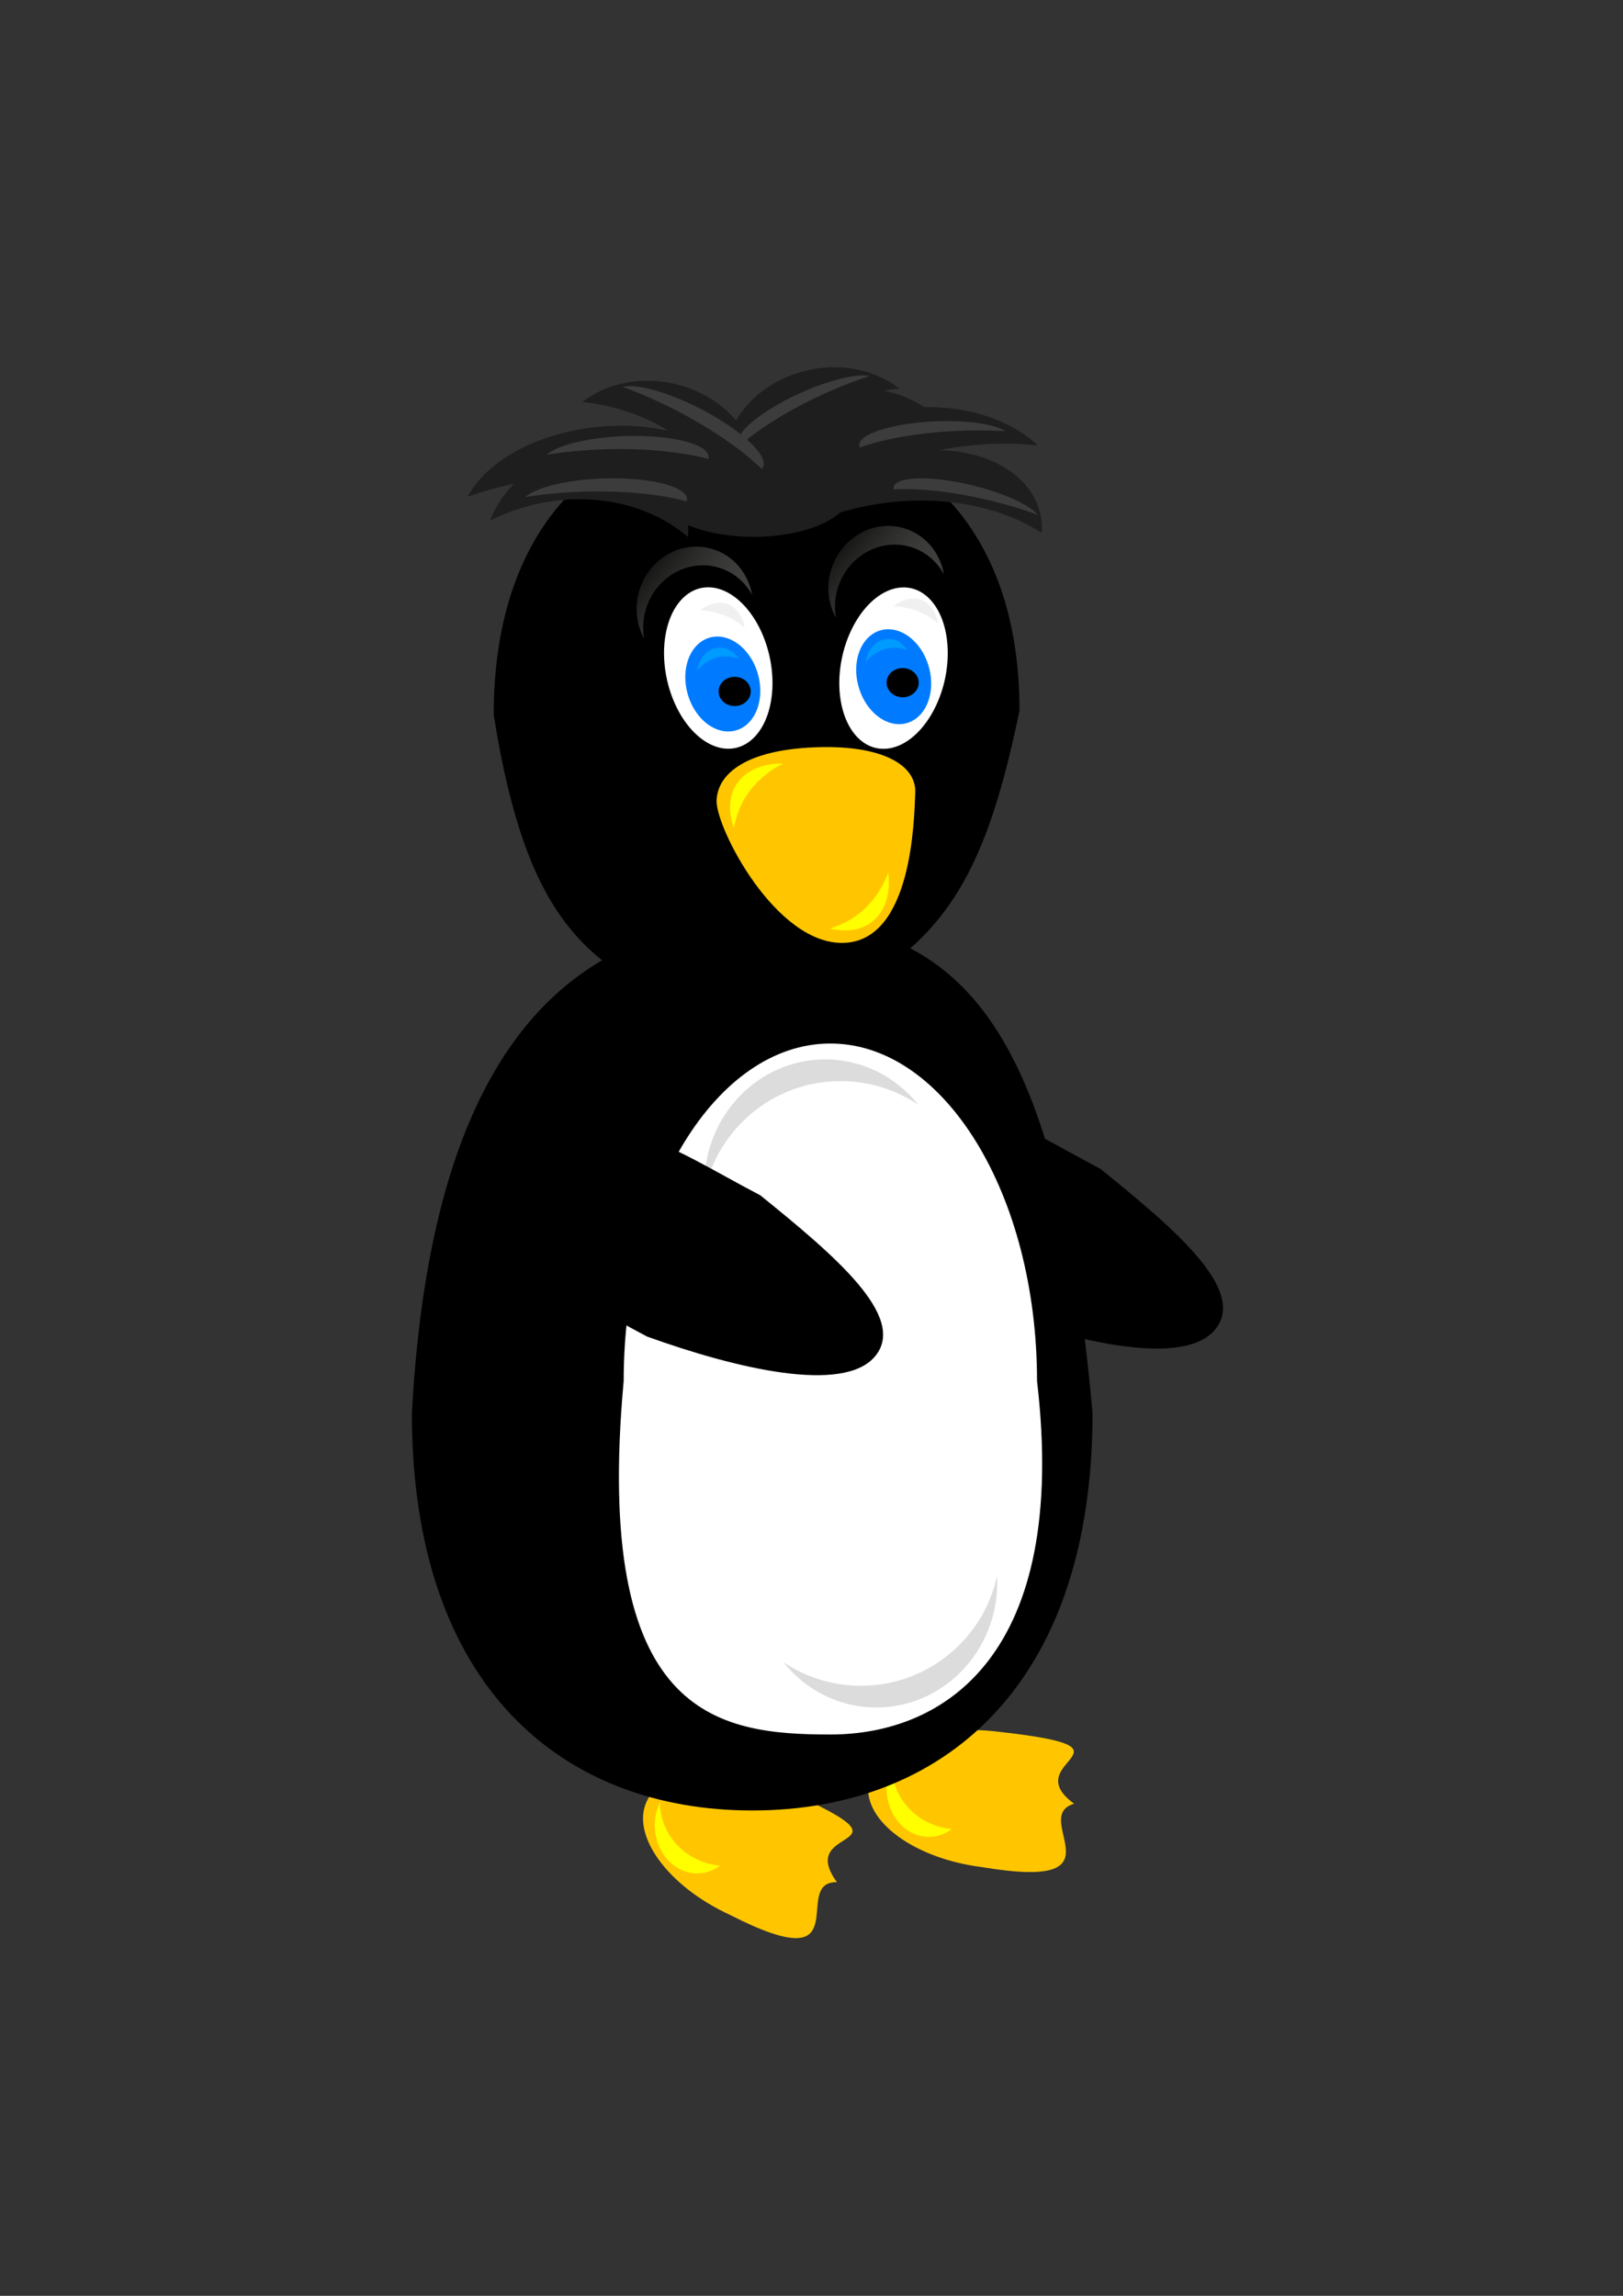 <?xml version="1.0" encoding="UTF-8" standalone="no"?>

<!--
  $Id$
 
  Copyright 2007 Sun Microsystems, Inc. All rights reserved.
  SUN PROPRIETARY/CONFIDENTIAL. Use is subject to license terms.
-->

<!-- Created with Inkscape (http://www.inkscape.org/) -->
<svg height="297mm" id="svg2" inkscape:version="0.41" sodipodi:docbase="/home/charm" sodipodi:docname="newpenguin.svg" sodipodi:version="0.32" width="210mm" xmlns="http://www.w3.org/2000/svg" xmlns:cc="http://web.resource.org/cc/"
	xmlns:dc="http://purl.org/dc/elements/1.1/" xmlns:inkscape="http://www.inkscape.org/namespaces/inkscape" xmlns:rdf="http://www.w3.org/1999/02/22-rdf-syntax-ns#" xmlns:sodipodi="http://inkscape.sourceforge.net/DTD/sodipodi-0.dtd"
	xmlns:svg="http://www.w3.org/2000/svg" xmlns:xlink="http://www.w3.org/1999/xlink">
	<rect width="100%" height="100%" fill="#333333" stroke="none"/>
	<defs id="defs3">
		<linearGradient id="linearGradient2202">
			<stop id="stop2204" offset="0" style="stop-color:#000000;stop-opacity:1;" />
			<stop id="stop2206" offset="1" style="stop-color:#fffff6;stop-opacity:0;" />
		</linearGradient>
		<linearGradient gradientTransform="matrix(0.433,0.123,-0.13,0.454,88.054,17.017)" gradientUnits="userSpaceOnUse" id="linearGradient2248" inkscape:collect="always" x1="634.268" x2="863.97" xlink:href="#linearGradient2202"
			y1="374.542" y2="477.106" />
		<linearGradient gradientTransform="matrix(0.433,0.123,-0.13,0.454,181.843,6.897)" gradientUnits="userSpaceOnUse" id="linearGradient2252" inkscape:collect="always" x1="634.268" x2="863.97" xlink:href="#linearGradient2202"
			y1="374.542" y2="477.106" />

	</defs>
	<sodipodi:namedview bordercolor="#666666" borderopacity="1.0" id="base" inkscape:current-layer="layer1" inkscape:cx="457.86243" inkscape:cy="474.61627" inkscape:document-units="px" inkscape:pageopacity="0.0" inkscape:pageshadow="2"
		inkscape:window-height="1031" inkscape:window-width="1058" inkscape:window-x="116" inkscape:window-y="0" inkscape:zoom="0.98994949" pagecolor="#ffffff" />
	<g id="layer1" inkscape:groupmode="layer" inkscape:label="Layer 1">
		<path
			d="M 498.571,347.362 C 478.571,444.922 452.549,475.219 365.714,503.791 C 293.166,478.076 259.286,461.351 241.429,349.505 C 241.429,254.088 296.023,206.648 368.571,206.648 C 441.12,206.648 498.571,251.945 498.571,347.362 z "
			id="path1291" sodipodi:nodetypes="ccccc" style="fill:#000000;fill-opacity:1;stroke:none;stroke-width:4;stroke-miterlimit:4;stroke-opacity:1" />
		<path
			d="M 594.423,649.851 C 579.169,668.923 525.795,655.995 482.78,640.528 C 436.406,616.31 401.478,588.953 426.404,562.104 C 458.205,520.185 491.674,547.209 538.047,571.427 C 574.846,601.141 609.676,630.779 594.423,649.851 z "
			id="path3006" sodipodi:nodetypes="ccccc" style="fill:#000000;fill-opacity:1;stroke:none;stroke-width:4;stroke-miterlimit:4;stroke-opacity:1" />
		<path
			d="M 525.272,881.919 C 503.062,888.506 551.766,924.961 480.139,912.89 C 447.222,908.746 422.371,890.565 424.67,872.309 C 426.968,854.052 455.549,842.598 488.466,846.741 C 562.602,855.056 496.375,860.753 525.272,881.919 z "
			id="path3008" sodipodi:nodetypes="ccccc" style="fill:#ffc600;fill-opacity:1;stroke:none;stroke-width:4;stroke-miterlimit:4;stroke-opacity:1" />
		<path
			d="M 409.284,920.269 C 386.121,919.872 421.607,969.286 356.926,936.234 C 326.779,922.383 308.545,897.571 316.228,880.85 C 323.91,864.13 354.612,861.801 384.76,875.652 C 452.964,905.876 388.089,891.393 409.284,920.269 z "
			id="path3011" sodipodi:nodetypes="ccccc" style="fill:#ffc600;fill-opacity:1;stroke:none;stroke-width:4;stroke-miterlimit:4;stroke-opacity:1" />
		<path
			d="M 436.096,863.168 C 434.526,866.512 433.565,870.293 433.565,874.355 C 433.565,887.459 442.853,898.105 454.284,898.105 C 458.414,898.105 462.239,896.685 465.471,894.293 C 449.027,892.83 436.096,879.571 436.096,863.261 C 436.096,863.23 436.096,863.199 436.096,863.168 z "
			id="path3017" style="fill:#ffff00;fill-opacity:1;stroke:none;stroke-width:4;stroke-miterlimit:4;stroke-opacity:1" />
		<path
			d="M 588.571,679.505 C 588.571,814.351 514.011,873.791 422.143,873.791 C 330.274,873.791 255.714,814.351 255.714,679.505 C 265.714,493.231 338.846,438.077 430.714,438.077 C 522.583,438.077 571.429,486.088 588.571,679.505 z "
			id="path2829" sodipodi:nodetypes="ccccc" style="fill:#000000;fill-opacity:1;stroke:none;stroke-width:4;stroke-miterlimit:4;stroke-opacity:1" transform="translate(-54.286,11.429)" />

		<g id="g2895">
			<g id="g2875">
				<path
					d="M 334.257,245.874 C 325.935,223.729 297.913,213.763 271.708,223.611 C 255.959,229.529 244.582,241.302 239.698,254.536 C 242.698,253.051 245.761,251.656 248.978,250.448 C 281.123,238.367 314.881,244.116 336.409,262.525 C 336.943,256.942 336.293,251.292 334.257,245.874 z "
					id="path2836" style="fill:#1e1e1e;fill-opacity:1;stroke:none;stroke-width:4;stroke-miterlimit:4;stroke-opacity:1" />
				<path
					d="M 506.133,244.039 C 495.16,222.341 460.961,213.822 429.794,225.005 C 411.063,231.727 397.85,244.073 392.526,257.545 C 396.078,255.907 399.712,254.357 403.537,252.984 C 441.769,239.265 482.703,243.277 509.434,260.565 C 509.841,254.959 508.817,249.348 506.133,244.039 z "
					id="path2841" style="fill:#1e1e1e;fill-opacity:1;stroke:none;stroke-width:4;stroke-miterlimit:4;stroke-opacity:1" />
				<path
					d="M 363.69,234.21 C 351.809,212.065 311.806,202.099 274.396,211.947 C 251.913,217.865 235.67,229.638 228.698,242.872 C 232.981,241.387 237.355,239.992 241.946,238.783 C 287.836,226.703 336.029,232.452 366.761,250.861 C 367.524,245.278 366.596,239.628 363.69,234.21 z "
					id="path2843" style="fill:#1e1e1e;fill-opacity:1;stroke:none;stroke-width:4;stroke-miterlimit:4;stroke-opacity:1" />
				<path
					d="M 369.469,239.363 C 374.149,216.174 355.668,192.871 328.227,187.334 C 311.735,184.006 295.847,187.96 284.691,196.594 C 288.022,196.924 291.36,197.365 294.728,198.045 C 328.389,204.837 353.97,227.604 362.469,254.624 C 365.881,250.173 368.325,245.037 369.469,239.363 z "
					id="path2845" style="fill:#1e1e1e;fill-opacity:1;stroke:none;stroke-width:4;stroke-miterlimit:4;stroke-opacity:1" />
				<path
					d="M 355.116,232.762 C 350.437,209.572 368.917,186.27 396.359,180.733 C 412.851,177.405 428.739,181.359 439.894,189.992 C 436.563,190.323 433.226,190.764 429.858,191.444 C 396.196,198.236 370.616,221.002 362.117,248.022 C 358.704,243.571 356.261,238.435 355.116,232.762 z "
					id="path2847" style="fill:#1e1e1e;fill-opacity:1;stroke:none;stroke-width:4;stroke-miterlimit:4;stroke-opacity:1" />
				<path
					d="M 370.526,231.534 C 371.109,207.884 394.3,189.264 422.286,189.954 C 439.105,190.369 453.719,197.75 462.681,208.644 C 459.359,208.227 456.007,207.917 452.573,207.832 C 418.243,206.985 388.248,223.507 373.965,247.968 C 371.626,242.87 370.383,237.32 370.526,231.534 z "
					id="path2849" style="fill:#1e1e1e;fill-opacity:1;stroke:none;stroke-width:4;stroke-miterlimit:4;stroke-opacity:1" />
				<path
					d="M 389.645,240.659 C 390.392,217.009 420.053,198.389 455.846,199.079 C 477.358,199.494 496.05,206.875 507.512,217.769 C 503.264,217.352 498.976,217.041 494.583,216.957 C 450.676,216.11 412.313,232.632 394.044,257.092 C 391.052,251.995 389.463,246.445 389.645,240.659 z "
					id="path2851" style="fill:#1e1e1e;fill-opacity:1;stroke:none;stroke-width:4;stroke-miterlimit:4;stroke-opacity:1" />

				<path d="M 411.429 245.934 A 47.143 15 0 1 1  317.143,245.934 A 47.143 15 0 1 1  411.429 245.934 z" id="path2853" sodipodi:cx="364.28571" sodipodi:cy="245.93361" sodipodi:rx="47.142857"
					sodipodi:ry="15.000000" sodipodi:type="arc" style="stroke-opacity:1;stroke-miterlimit:4;stroke-width:4;stroke:none;fill-opacity:1;fill:#1e1e1e" transform="matrix(1,0,0,1.429,4.286,-110.4)" />
			</g>
			<path
				d="M 344.63,220.034 C 337.831,214.184 314.937,211.551 293.527,214.152 C 280.66,215.716 271.364,218.826 267.374,222.322 C 269.824,221.93 272.328,221.561 274.955,221.242 C 301.218,218.051 328.799,219.569 346.388,224.432 C 346.824,222.957 346.294,221.465 344.63,220.034 z "
				id="path2873" style="fill:#3c3c3c;fill-opacity:1;stroke:none;stroke-width:4;stroke-miterlimit:4;stroke-opacity:1" />
			<path
				d="M 373.062,224.575 C 369.952,216.162 351.207,202.758 331.221,194.652 C 319.209,189.78 309.571,187.993 304.386,189.115 C 306.72,189.961 309.088,190.852 311.541,191.847 C 336.057,201.791 359.442,216.493 372.467,229.275 C 373.564,228.196 373.823,226.634 373.062,224.575 z "
				id="path2885" style="fill:#3c3c3c;fill-opacity:1;stroke:none;stroke-width:4;stroke-miterlimit:4;stroke-opacity:1" />
			<path
				d="M 361.563,213.65 C 364.447,206.573 381.837,195.298 400.377,188.479 C 411.52,184.381 420.46,182.877 425.27,183.822 C 423.105,184.533 420.909,185.283 418.633,186.12 C 395.89,194.484 374.197,206.852 362.115,217.604 C 361.097,216.697 360.857,215.382 361.563,213.65 z "
				id="path2887" style="fill:#3c3c3c;fill-opacity:1;stroke:none;stroke-width:4;stroke-miterlimit:4;stroke-opacity:1" />
			<path
				d="M 421.471,214.904 C 426.776,209.402 447.107,205.382 466.854,205.928 C 478.722,206.256 487.582,208.177 491.698,210.838 C 489.424,210.695 487.106,210.577 484.682,210.51 C 460.46,209.84 435.726,213.277 420.518,218.78 C 419.909,217.56 420.173,216.25 421.471,214.904 z "
				id="path2889" style="fill:#3c3c3c;fill-opacity:1;stroke:none;stroke-width:4;stroke-miterlimit:4;stroke-opacity:1" />
			<path
				d="M 439.045,235.843 C 445.684,232.056 466.325,233.921 485.12,240.002 C 496.416,243.657 504.377,247.993 507.578,251.706 C 505.436,250.929 503.245,250.162 500.938,249.416 C 477.883,241.957 453.182,238.294 437.039,239.294 C 436.799,237.952 437.421,236.769 439.045,235.843 z "
				id="path2891" style="fill:#3c3c3c;fill-opacity:1;stroke:none;stroke-width:4;stroke-miterlimit:4;stroke-opacity:1" />
			<path
				d="M 334.105,240.748 C 327.306,234.898 304.412,232.265 283.002,234.867 C 270.135,236.43 260.839,239.54 256.848,243.036 C 259.299,242.644 261.803,242.275 264.43,241.956 C 290.693,238.765 318.274,240.284 335.863,245.147 C 336.299,243.672 335.768,242.179 334.105,240.748 z "
				id="path2893" style="fill:#3c3c3c;fill-opacity:1;stroke:none;stroke-width:4;stroke-miterlimit:4;stroke-opacity:1" />
		</g>

		<g id="g2944">
			<path d="M 120 366.648 A 25.714 40 0 1 1  68.571,366.648 A 25.714 40 0 1 1  120 366.648 z" id="path2053" sodipodi:cx="94.285713" sodipodi:cy="366.64789" sodipodi:rx="25.714285" sodipodi:ry="40.000000"
				sodipodi:type="arc" style="fill:#ffffff;fill-opacity:1;stroke:none;stroke-width:4;stroke-miterlimit:4;stroke-opacity:1" transform="matrix(0.977,-0.212,0.212,0.977,181.408,-11.603)" />
			<g id="g2924">
				<path d="M 190 363.791 A 17.857 28.571 0 1 1  154.286,363.791 A 17.857 28.571 0 1 1  190 363.791 z" id="path2825" sodipodi:cx="172.14285" sodipodi:cy="363.79074" sodipodi:rx="17.857143"
					sodipodi:ry="28.571428" sodipodi:type="arc" style="fill:#007bff;fill-opacity:1;stroke:none;stroke-width:4;stroke-miterlimit:4;stroke-opacity:1" transform="matrix(0.962,-0.272,0.224,0.794,106.381,92.418)" />
				<path d="M 361.429 336.648 A 7.857 7.143 0 1 1  345.714,336.648 A 7.857 7.143 0 1 1  361.429 336.648 z" id="path2832" sodipodi:cx="353.57144" sodipodi:cy="336.64789" sodipodi:rx="7.8571429"
					sodipodi:ry="7.1428571" sodipodi:type="arc" style="fill:#000000;fill-opacity:1;stroke:none;stroke-width:4;stroke-miterlimit:4;stroke-opacity:1" transform="translate(5.714,1.429)" />
				<path
					d="M 352.156,316.647 C 346.331,316.647 341.703,321.619 341,327.96 C 344.27,323.711 349.297,320.929 355,320.929 C 357.221,320.929 359.319,321.39 361.281,322.147 C 359.206,318.899 355.981,316.647 352.156,316.647 z "
					id="path2912" style="fill:#009bff;fill-opacity:1;stroke:none;stroke-width:4;stroke-miterlimit:4;stroke-opacity:1" />
			</g>
			<path
				d="M 356.039,295.461 C 351.692,293.777 346.729,295.097 342.283,298.443 C 346.129,298.559 350.093,299.291 353.973,300.794 C 357.864,302.301 361.3,304.43 364.225,306.944 C 363.195,301.476 360.387,297.146 356.039,295.461 z "
				id="path2929" style="fill:#f0f0f0;fill-opacity:1;stroke:none;stroke-width:4;stroke-miterlimit:4;stroke-opacity:1" />
		</g>

		<path
			d="M 447.592,387.492 C 447.063,400.786 446.08,459.69 412.841,461.005 C 379.602,462.321 349.909,404.631 350.437,391.337 C 350.966,378.043 365.215,366.706 398.454,365.391 C 431.693,364.075 448.121,374.198 447.592,387.492 z "
			id="path3015" sodipodi:nodetypes="ccccc" style="fill:#ffc600;fill-opacity:1;stroke:none;stroke-width:4;stroke-miterlimit:4;stroke-opacity:1" />
		<g id="g2936">
			<path d="M 120 366.648 A 25.714 40 0 1 1  68.571,366.648 A 25.714 40 0 1 1  120 366.648 z" id="path2813" sodipodi:cx="94.285713" sodipodi:cy="366.64789" sodipodi:rx="25.714285" sodipodi:ry="40.000000"
				sodipodi:type="arc" style="fill:#ffffff;fill-opacity:1;stroke:none;stroke-width:4;stroke-miterlimit:4;stroke-opacity:1" transform="matrix(0.977,0.212,0.212,-0.977,267.122,664.898)" />
			<g id="g2919">
				<path d="M 190 363.791 A 17.857 28.571 0 1 1  154.286,363.791 A 17.857 28.571 0 1 1  190 363.791 z" id="path2827" sodipodi:cx="172.14285" sodipodi:cy="363.79074" sodipodi:rx="17.857143"
					sodipodi:ry="28.571428" sodipodi:type="arc" style="fill:#007bff;fill-opacity:1;stroke:none;stroke-width:4;stroke-miterlimit:4;stroke-opacity:1" transform="matrix(0.962,-0.272,0.224,0.794,189.952,88.846)" />
				<path d="M 361.429 336.648 A 7.857 7.143 0 1 1  345.714,336.648 A 7.857 7.143 0 1 1  361.429 336.648 z" id="path2834" sodipodi:cx="353.57144" sodipodi:cy="336.64789" sodipodi:rx="7.8571429"
					sodipodi:ry="7.1428571" sodipodi:type="arc" style="fill:#000000;fill-opacity:1;stroke:none;stroke-width:4;stroke-miterlimit:4;stroke-opacity:1" transform="translate(87.857,-2.857)" />
				<path
					d="M 434.587,312.42 C 428.762,312.42 424.134,317.392 423.431,323.733 C 426.701,319.484 431.728,316.701 437.431,316.701 C 439.652,316.701 441.75,317.163 443.712,317.92 C 441.637,314.672 438.412,312.42 434.587,312.42 z "
					id="path2917" style="fill:#009bff;fill-opacity:1;stroke:none;stroke-width:4;stroke-miterlimit:4;stroke-opacity:1" />
			</g>
			<path
				d="M 450.642,293.415 C 446.295,291.731 441.332,293.051 436.886,296.397 C 440.732,296.513 444.696,297.244 448.576,298.748 C 452.467,300.255 455.903,302.384 458.828,304.898 C 457.797,299.43 454.99,295.099 450.642,293.415 z "
				id="path2934" style="fill:#f0f0f0;fill-opacity:1;stroke:none;stroke-width:4;stroke-miterlimit:4;stroke-opacity:1" />

		</g>
		<path
			d="M 500,664.505 C 515.714,798.442 454.72,837.362 398.929,837.362 C 343.137,837.362 282.857,828.442 297.857,664.505 C 297.857,573.425 343.137,499.505 398.929,499.505 C 454.72,499.505 500,573.425 500,664.505 z "
			id="path2952" sodipodi:nodetypes="ccccc" style="fill:#ffffff;fill-opacity:1;stroke:none;stroke-width:4;stroke-miterlimit:4;stroke-opacity:1" transform="translate(7.143,10.714)" />
		<path
			d="M 403.555,517.978 C 370.936,517.978 344.462,545.368 344.462,579.103 C 344.462,580.084 344.574,581.04 344.618,582.01 C 351.379,551.473 378.557,528.603 411.118,528.603 C 425.167,528.603 438.233,532.873 449.087,540.166 C 438.245,526.621 421.873,517.978 403.555,517.978 z "
			id="path2996" style="stroke-opacity:1;stroke-miterlimit:4;stroke-width:4;stroke:none;fill-opacity:1;fill:#dcdcdc" />
		<path
			d="M 428.594,834.87 C 461.214,834.87 487.688,807.48 487.688,773.745 C 487.688,772.765 487.576,771.808 487.532,770.839 C 480.771,801.375 453.593,824.245 421.032,824.245 C 406.983,824.245 393.917,819.975 383.063,812.683 C 393.905,826.227 410.277,834.87 428.594,834.87 z "
			id="path3001" style="fill:#dcdcdc;fill-opacity:1;stroke:none;stroke-width:4;stroke-miterlimit:4;stroke-opacity:1" />
		<path
			d="M 428.187,662.861 C 412.933,681.933 359.56,669.006 316.544,653.539 C 270.171,629.32 235.242,601.964 260.168,575.114 C 291.969,533.195 325.438,560.219 371.811,584.437 C 408.61,614.152 443.441,643.79 428.187,662.861 z "
			id="path3003" sodipodi:nodetypes="ccccc" style="fill:#000000;fill-opacity:1;stroke:none;stroke-width:4;stroke-miterlimit:4;stroke-opacity:1" />
		<path
			d="M 347.998,268.308 C 332.923,264.006 317.022,273.353 312.507,289.169 C 310.195,297.272 311.334,305.484 315.005,312.17 C 314.216,307.719 314.374,302.994 315.711,298.307 C 320.225,282.49 336.113,273.139 351.188,277.442 C 358.541,279.54 364.33,284.527 367.825,290.892 C 365.95,280.324 358.606,271.336 347.998,268.308 z "
			id="path2233" style="fill:url(#linearGradient2248);fill-opacity:1;stroke:none;stroke-width:4;stroke-miterlimit:4;stroke-opacity:1" />
		<path
			d="M 441.787,258.188 C 426.712,253.886 410.81,263.233 406.296,279.049 C 403.984,287.152 405.123,295.364 408.794,302.05 C 408.005,297.599 408.162,292.874 409.5,288.187 C 414.014,272.37 429.902,263.019 444.977,267.322 C 452.33,269.42 458.119,274.407 461.614,280.772 C 459.739,270.204 452.395,261.216 441.787,258.188 z "
			id="path2250" style="fill:url(#linearGradient2252);fill-opacity:1;stroke:none;stroke-width:4;stroke-miterlimit:4;stroke-opacity:1" />
		<path
			d="M 322.746,881.063 C 321.176,884.407 320.215,888.189 320.215,892.25 C 320.215,905.354 329.503,916 340.934,916 C 345.065,916 348.889,914.58 352.121,912.188 C 335.677,910.725 322.746,897.466 322.746,881.157 C 322.746,881.125 322.746,881.094 322.746,881.063 z "
			id="path2254" style="fill:#ffff00;fill-opacity:1;stroke:none;stroke-width:4;stroke-miterlimit:4;stroke-opacity:1" />
		<path
			d="M 383.043,373.276 C 372.929,373.221 364.346,376.706 359.927,383.819 C 356.247,389.742 356.227,397.16 358.879,404.695 C 359.947,399.55 361.607,394.489 364.497,389.838 C 369.079,382.463 375.606,377.046 383.043,373.276 z "
			id="path3025" style="fill:#ffff00;fill-opacity:1;stroke:none;stroke-width:4;stroke-miterlimit:4;stroke-opacity:1" />

		<path
			d="M 434.427,426.575 C 435.579,436.625 433.047,445.535 426.456,450.7 C 420.967,455.001 413.596,455.826 405.816,454.008 C 410.816,452.387 415.667,450.188 419.976,446.811 C 426.811,441.455 431.487,434.378 434.427,426.575 z "
			id="path3030" style="fill:#ffff00;fill-opacity:1;stroke:none;stroke-width:4;stroke-miterlimit:4;stroke-opacity:1" />
	</g>
</svg>
